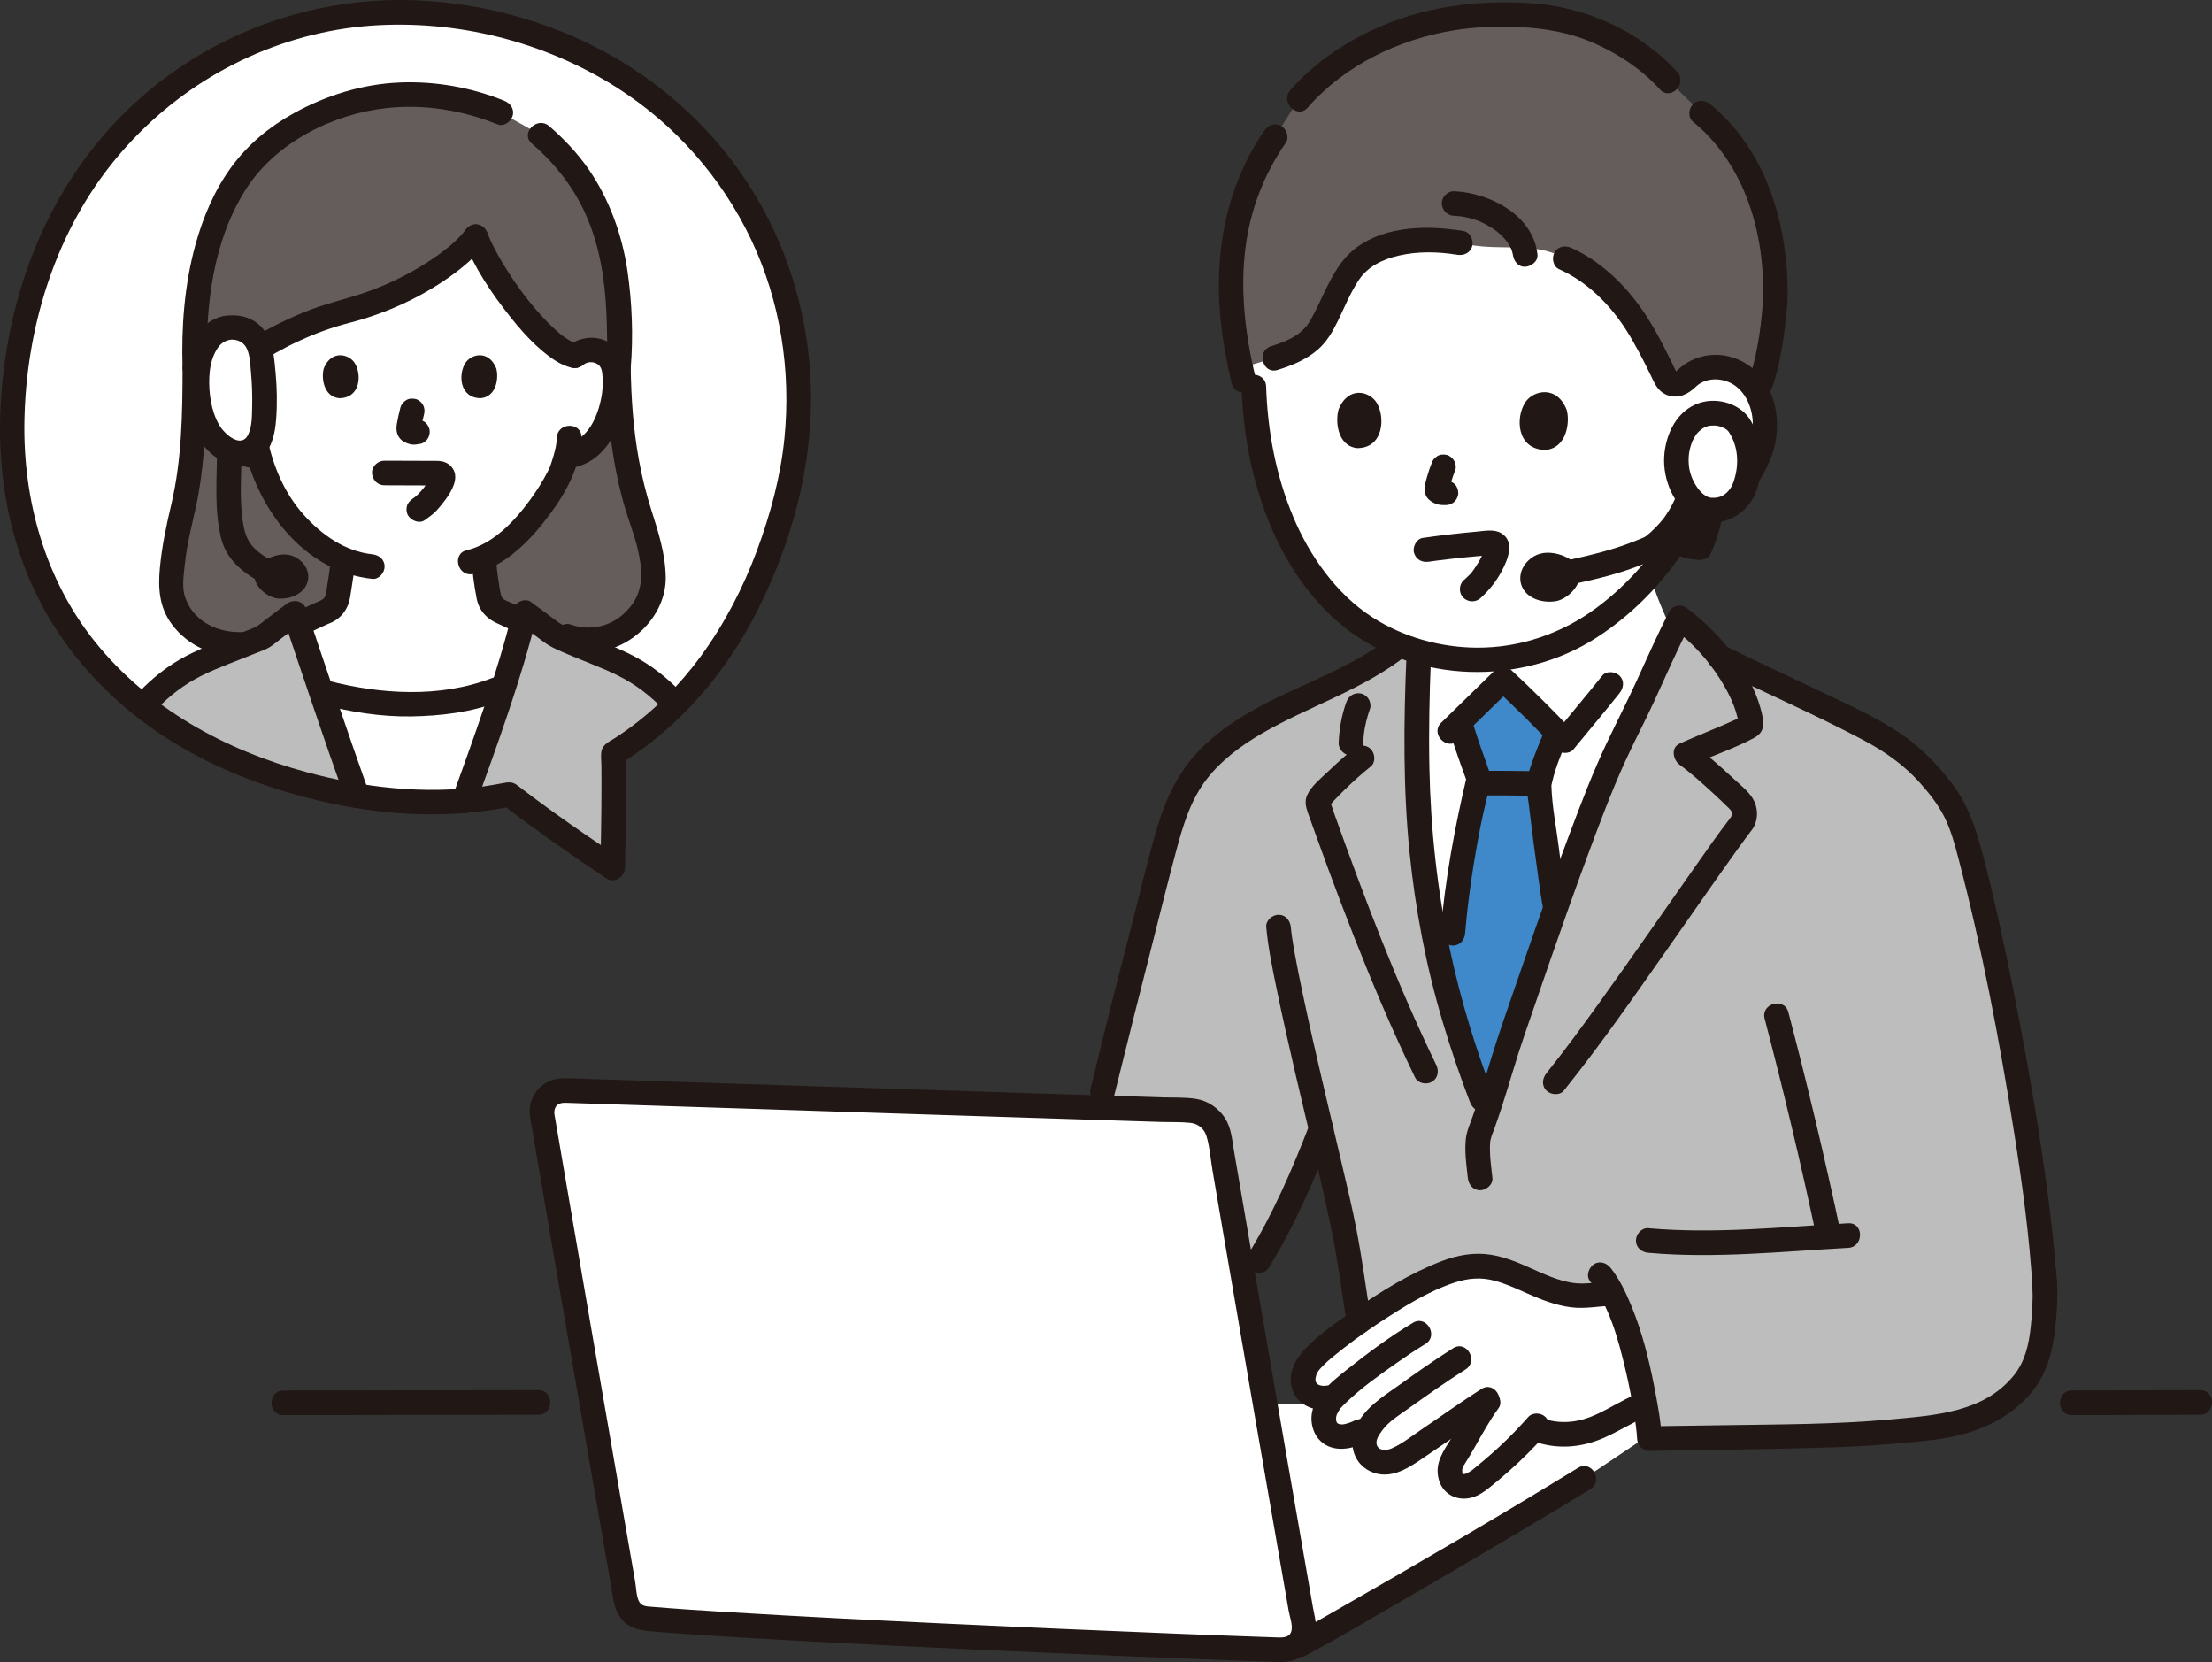 <?xml version="1.0" encoding="UTF-8"?><svg id="b" xmlns="http://www.w3.org/2000/svg" width="431.871" height="324.427" viewBox="0 0 431.871 324.427"><rect x="0" y="0" width="431.871" height="324.427" fill="#333333" stroke="none"/><defs><style>.e{fill:#3f88c9;}.f{fill:#bdbdbd;}.g{fill:#211715;}.h{fill:#fff;}.i{fill:#211715;}.j{fill:#645d5c;}</style></defs><g id="c"><g id="d"><path class="h" d="M72.324,2.615C40.217,5.036,14.07,27.666,5.771,58.879c-12.166,45.752,8.671,82.255,53.893,94.28,14.449,3.842,27.802,4.374,39.716,1.912,6.669,5.054,11.395,8.441,20.247,14.33.185-10,.259-14.333.165-22.33,15.831-9.638,27.46-26.351,33.475-48.973,10.579-39.784-10.818-81.351-54.27-92.905-9.164-2.437-18.129-3.223-26.673-2.579Z"/><path class="j" d="M38.046,71.814c0,13.452-1.103,23.152-2.648,28.668-1.05,3.774-1.948,10.058-1.986,13.893-.046,5.569,5.295,11.61,13.505,11.413l63.966-1.535c8.963,3.215,16.759-4.908,16.703-11.181-.035-3.837-.658-6.796-1.937-10.499-1.595-4.617-4.685-13.998-4.908-30.758.444-5.072-.017-12.4-.218-15.216-.695-9.763-5.06-20.665-11.341-26.725-1.61-1.553-2.542-2.615-3.651-3.556l-7.757-4.352c-5.178-2.099-10.573-3.493-18.234-3.493-12.562,0-23.742,6.471-28.703,11.221-8.231,7.88-13.452,22.273-12.793,42.12"/><path class="h" d="M92.878,46.191c-4,5.333-14.686,11.869-25.317,14.519-5.943,1.481-13.276,4.74-19.283,8.756-.986-.89-2.448-1.321-3.815-1.116s-2.612,1.029-3.237,2.152c-.442.788-.585,1.685-.667,2.561-.299,3.451.381,6.968,1.945,10.112.762,1.532,1.755,2.999,3.135,4.115,1.36,1.085,3.111,1.81,4.924,1.757,1.076,3.851,2.921,8.242,6.215,12.184,3.019,3.613,6.419,6.314,10.136,7.882-.092,1.88-.31,3.493-.628,5.306-.383,2.184-.263,4.136-3.299,5.232-.201.073-9.804,4.564-10.389,4.764,0,0,.13,23.999,27.982,22.814,27.852-1.185,26.926-23.282,26.926-23.282-.307-.126-8.918-4.223-9.119-4.296-3.036-1.096-2.916-3.048-3.299-5.232-.326-1.862-.548-3.731-.635-5.615,7.86-3.554,14.151-14.093,15.259-17.1.169-.512.512-1.476.818-2.62.412-.073.642-.108.642-.108,1.38-.212,2.678-.839,3.738-1.685,1.381-1.116,2.374-2.583,3.135-4.115,1.564-3.145,2.244-6.661,1.945-10.112-.082-.876-.224-1.773-.667-2.561-.626-1.124-1.87-1.948-3.237-2.152s-2.829.226-3.815,1.116c-6.099-1.238-16.728-15.942-19.395-23.275"/><path class="h" d="M67.003,147.586c-1.443-4.16-2.892-8.397-4.314-12.592.366.095.595.155.595.155,4.636,1.24,11.158,2.291,16.031,2.303,5.112.013,12.386-.795,17.38-2.781l1.607-.508c-2.412,7.498-5.157,15.085-7.697,22.154-6.604.532-13.583.219-20.885-.985-.899-2.531-1.807-5.123-2.716-7.746Z"/><path class="i" d="M64.483,109.68c-.104,1.53-.234,2.487-.485,3.958-.144.84-.219,1.703-.451,2.524-.028.097-.063.193-.09.291-.095.342-.044-.152.073-.153-.016,0-.253.45-.26.466-.109.258.328-.268.088-.11-.06.04-.116.128-.168.18-.082.081-.168.155-.255.23.251-.215.18-.13-.052,0-.095.053-.658.35-.304.186-.253.118-.588.233-.821.336-.088.039-.175.079-.262.118-2.406,1.094-4.796,2.225-7.197,3.329-.62.285-1.241.57-1.863.851-.222.1-.444.198-.666.297-.494.223.64-.243.194-.083-1.179.422-2.096,1.655-1.676,2.952.376,1.162,1.687,2.129,2.952,1.676,1.019-.364,2.007-.872,2.989-1.323,1.477-.677,2.95-1.361,4.424-2.044,1.088-.505,2.177-1.007,3.266-1.512.074-.034.18-.108.262-.118.044-.005-.869.352-.439.19.208-.078.411-.167.616-.253.356-.15.707-.304,1.034-.51,1.219-.765,2.065-1.817,2.587-3.147.351-.895.441-1.846.596-2.787.304-1.841.583-3.681.71-5.544.086-1.255-1.165-2.455-2.4-2.4-1.374.062-2.308,1.055-2.4,2.4h0Z"/><path class="i" d="M92.058,108.875c.138,2.651.493,5.318.997,7.925.486,2.512,2.133,4.151,4.462,5.076.709.282-.672-.321-.165-.075.16.077.323.15.484.225.508.238,1.015.477,1.522.717,1.373.649,2.746,1.299,4.119,1.949.937.443,1.866.919,2.82,1.326,1.151.491,2.626.383,3.284-.861.544-1.03.372-2.758-.861-3.284-2.023-.862-3.99-1.88-5.978-2.82-.965-.456-1.926-.922-2.897-1.365-.076-.035-.152-.07-.228-.104-.27-.119-.556-.213-.823-.337.346.16-.327-.203-.41-.251-.382-.218.256.24-.168-.136-.064-.057-.114-.127-.177-.183.053.048.283.447.077.101-.019-.032-.244-.403-.234-.408.052-.025.17.502.061.145-.03-.099-.067-.197-.096-.297-.273-.929-.359-1.922-.517-2.875-.243-1.463-.389-2.88-.472-4.47-.065-1.252-1.057-2.46-2.4-2.4-1.245.056-2.47,1.057-2.4,2.4h0Z"/><path class="i" d="M98.413,19.651c-6.474-2.604-13.433-3.836-20.416-3.545-7.247.302-14.371,2.518-20.695,6.029-4.733,2.628-8.833,6.003-12.052,10.364-3.353,4.542-5.612,9.889-7.103,15.31-2.14,7.783-2.751,15.961-2.502,24.005.095,3.081,4.896,3.095,4.8,0-.37-11.952,1.068-24.856,7.719-35.115,5.759-8.883,16.864-14.512,27.439-15.619,7.358-.77,14.699.45,21.534,3.199,1.203.484,2.637-.527,2.952-1.676.376-1.37-.469-2.467-1.676-2.952h0Z"/><path class="i" d="M123.141,71.814c.515-6.22.262-12.788-.643-18.968-1.026-7.01-3.591-14.092-7.655-19.922-2.132-3.058-4.798-5.863-7.614-8.304-2.324-2.014-5.734,1.367-3.394,3.394,4.812,4.17,8.631,9.105,11.027,15.03,2.325,5.748,3.224,11.645,3.514,17.794.172,3.651.267,7.329-.035,10.976-.107,1.293,1.18,2.4,2.4,2.4,1.388,0,2.293-1.103,2.4-2.4h0Z"/><path class="i" d="M35.646,71.814c-.009,8.817-.155,17.934-2.176,26.526-.977,4.151-1.854,8.241-2.253,12.501-.373,3.985-.135,7.711,2.346,11.035,3.152,4.224,8.133,6.373,13.355,6.311,3.087-.037,3.095-4.837,0-4.8-3.582.043-7.196-1.259-9.394-4.178-.843-1.12-1.502-2.668-1.653-3.753-.25-1.795.047-3.762.241-5.55.402-3.709,1.317-7.246,2.12-10.873.773-3.491,1.211-7.063,1.538-10.62.508-5.517.672-11.062.677-16.601.003-3.089-4.797-3.094-4.8,0h0Z"/><path class="i" d="M118.341,71.814c.134,8.913,1.025,17.918,3.449,26.522.838,2.973,2.017,5.854,2.721,8.862.946,4.04,1.232,7.677-1.249,10.987-2.781,3.71-7.353,5.255-11.742,3.753-2.929-1.002-4.187,3.633-1.276,4.629,4.954,1.694,10.184.524,14.194-2.75,3.326-2.716,5.624-6.853,5.54-11.202-.089-4.635-1.469-8.829-2.851-13.187-1.005-3.168-1.794-6.4-2.391-9.669-1.081-5.918-1.506-11.935-1.596-17.944-.046-3.086-4.847-3.095-4.8,0h0Z"/><path class="i" d="M113.97,71.164c.946-.792,2.573-.543,3.206.423.468.715.457,1.764.479,2.587.028,1.081-.023,2.174-.217,3.239-.702,3.845-2.622,8.48-6.902,9.248-1.277.229-1.997,1.784-1.676,2.952.37,1.345,1.672,1.906,2.952,1.676,6.815-1.222,10.071-8.9,10.584-15.078.268-3.23-.041-6.846-2.827-8.927-2.762-2.063-6.427-1.661-8.993.485-.995.832-.859,2.535,0,3.394.985.985,2.397.834,3.394,0h0Z"/><path class="i" d="M108.725,85.426c-.066,1.64-.528,3.227-1.038,4.779-.094.286-.205.571-.288.86-.047.162-.239.55.057-.114-.151.339-.307.676-.474,1.008-.999,1.986-2.216,3.871-3.525,5.666-3.02,4.141-7.212,8.575-12.328,9.775-3.006.705-1.734,5.335,1.276,4.629,6.358-1.492,11.284-6.682,15.024-11.746,3.223-4.365,5.871-9.312,6.095-14.857.125-3.089-4.675-3.083-4.8,0h0Z"/><path class="i" d="M49.976,67.77c-2.57-2.149-6.224-2.542-8.993-.485-2.79,2.073-3.095,5.704-2.827,8.927.513,6.177,3.769,13.856,10.584,15.078,1.274.228,2.587-.346,2.952-1.676.319-1.162-.394-2.722-1.676-2.952-4.28-.767-6.2-5.403-6.902-9.248-.184-1.005-.237-2.033-.22-3.054.014-.841-.005-1.886.404-2.646.581-1.078,2.3-1.372,3.283-.55.994.831,2.42.974,3.394,0,.854-.854.999-2.559,0-3.394h0Z"/><path class="i" d="M47.58,86.931c2.644,12.429,11.717,24.628,25.109,26.066,1.291.139,2.4-1.202,2.4-2.4,0-1.413-1.106-2.261-2.4-2.4-5.343-.574-9.89-3.807-13.39-7.711-3.758-4.192-5.93-9.374-7.091-14.831-.642-3.02-5.271-1.742-4.629,1.276h0Z"/><path class="i" d="M78.176,79.562c-.256.977-.486,1.964-.655,2.96-.118.698-.187,1.237-.015,1.934.196.795.777,1.511,1.513,1.864.6.288,1.23.504,1.908.475.412-.018.805-.119,1.21-.173.312-.074.584-.217.816-.43.261-.169.467-.394.618-.673.301-.514.429-1.273.242-1.849-.188-.581-.548-1.141-1.103-1.434l-.573-.242c-.425-.114-.851-.114-1.276,0-.146.02-.289.055-.436.076l.638-.086c-.13.015-.257.016-.387,0l.638.086c-.144-.023-.278-.064-.413-.12l.573.242c-.084-.039-.167-.079-.245-.13l.486.375c-.039-.031-.069-.061-.101-.1l.375.486c-.027-.041-.048-.079-.068-.123l.242.573c-.022-.063-.037-.125-.047-.192l.086.638c-.014-.143-.007-.284.012-.427l-.086.638c.153-1.041.409-2.074.676-3.092.159-.607.076-1.305-.242-1.849-.291-.498-.862-.973-1.434-1.103-.614-.14-1.304-.11-1.849.242-.522.337-.942.82-1.103,1.434h0Z"/><path class="i" d="M63.232,71.866c-.516,1.678-.18,5.537,2.999,5.866,4.201-.025,4.425-4.692,3.01-6.886-1.158-1.796-4.563-2.543-6.009,1.02Z"/><path class="i" d="M96.875,71.866c.516,1.678.18,5.537-2.999,5.866-4.201-.025-4.425-4.692-3.011-6.886,1.158-1.796,4.563-2.543,6.009,1.02Z"/><path class="i" d="M62.647,137.463c5.715,1.507,11.774,2.484,17.695,2.381,5.675-.099,11.672-.791,16.991-2.859,1.207-.469,2.045-1.611,1.676-2.952-.317-1.153-1.738-2.148-2.952-1.676-10.108,3.929-21.839,3.193-32.134.478-2.99-.789-4.265,3.84-1.276,4.629h0Z"/><path class="i" d="M42.379,87.538c-.01,5.775-.602,11.82.782,17.491,1.185,4.856,5.425,7.666,9.732,9.599,1.182.531,2.581.341,3.284-.861.6-1.026.327-2.75-.861-3.284-1.639-.736-3.314-1.533-4.739-2.643-1.673-1.304-2.531-2.76-2.95-4.819-1.022-5.029-.457-10.389-.448-15.483.005-3.089-4.795-3.093-4.8,0h0Z"/><path class="i" d="M58.464,109.277c1.93,1.512,2.283,3.979.853,5.697-1.095,1.316-2.982,1.939-4.802,1.883-1.93-.062-4.511-1.946-4.814-4.105-.294-2.093,2.213-3.886,4.524-4.385,1.207-.26,2.755-.253,4.239.91Z"/><path class="i" d="M82.97,101.507c.769-.575,1.576-1.111,2.233-1.818s1.271-1.466,1.838-2.251c1.15-1.592,2.603-4.056,1.376-5.958-.714-1.108-1.86-1.514-3.13-1.518-.604-.002-1.207-.004-1.811-.006-1.401-.005-2.802-.01-4.204-.015-1.413-.005-2.826-.011-4.239-.014-1.255-.003-2.458,1.106-2.4,2.4.058,1.303,1.054,2.397,2.4,2.4,2.865.007,5.73.02,8.595.03.614.002,1.227.004,1.841.006.077,0,.154,0,.232,0-.804-.064-1.318-.455-1.544-1.173l-.011-.827c-.04.122-.082.242-.127.362-.1.252-.093.238.02-.041-.04.088-.081.175-.125.261-.1.203-.207.403-.32.599-.231.399-.493.774-.756,1.152-.316.453.215-.242-.112.145-.172.204-.34.41-.516.61-.296.336-.606.65-.928.961-.351.34.364-.251-.083.069-.219.158-.436.319-.652.481-.519.388-.924.784-1.103,1.434-.158.574-.087,1.339.242,1.849.639.992,2.208,1.665,3.284.861h0Z"/><path class="i" d="M90.564,46.829c2.021,5.466,5.436,10.44,9.028,14.982,1.79,2.264,3.717,4.458,5.902,6.351,1.764,1.529,3.809,3.104,6.142,3.618,3.01.663,4.296-3.963,1.276-4.629-.22-.049-1.267-.432-.737-.194-.426-.191-.835-.416-1.232-.66-1.088-.668-1.426-.966-2.346-1.786-2.063-1.838-3.899-3.931-5.61-6.095s-3.272-4.46-4.7-6.819c-.666-1.1-1.301-2.219-1.885-3.364s-.898-1.842-1.208-2.681c-.449-1.215-1.626-2.041-2.952-1.676-1.169.321-2.128,1.73-1.676,2.952h0Z"/><path class="i" d="M90.806,44.98c-1.809,2.367-4.874,4.632-7.579,6.35-3.729,2.368-7.735,4.318-11.912,5.758-4.009,1.382-8.122,2.259-12.055,3.89-4.256,1.765-8.35,3.868-12.192,6.416-2.563,1.7-.162,5.859,2.423,4.145,5.723-3.795,12.048-6.802,18.709-8.514,6.935-1.783,13.701-4.816,19.552-8.959,2.699-1.911,5.186-4.029,7.199-6.663.788-1.031.16-2.686-.861-3.284-1.235-.722-2.494-.172-3.284.861h0Z"/><path class="h" d="M44.25,64.011c-4.316.765-6.108,6.604-5.757,11.579.332,4.71,1.582,9.743,5.687,12.121,1.622.735,4.073,1.102,5.5-.44,1.427-1.542,1.745-3.847,1.87-5.996.219-3.773.06-7.574-.472-11.321-.299-2.102-.727-3.645-2.302-4.973-1.381-1.165-3.301-1.186-4.525-.969Z"/><path class="i" d="M43.612,61.697c-4.741.972-6.851,5.933-7.398,10.257-.564,4.466.204,9.799,2.584,13.678,1.255,2.045,3.11,3.894,5.424,4.66,2.384.789,5.161.596,7.038-1.209,1.942-1.868,2.457-4.7,2.653-7.267.232-3.042.167-6.12-.117-9.155-.272-2.905-.483-6.042-2.389-8.399-1.954-2.416-4.845-3.029-7.795-2.565-1.281.202-1.992,1.804-1.676,2.952.375,1.366,1.667,1.879,2.952,1.676.881-.139,2.269.135,3.016,1.236.923,1.362.942,3.498,1.092,5.099.212,2.26.289,4.533.23,6.802-.045,1.725-.001,3.707-.744,5.311-1.353,2.925-4.661-.03-5.705-1.842-1.559-2.708-2.042-6.233-1.912-9.319.068-1.603.379-3.302,1.087-4.735.717-1.451,1.518-2.261,2.935-2.552,1.27-.261,2.003-1.762,1.676-2.952-.363-1.32-1.678-1.938-2.952-1.676Z"/><path class="f" d="M92.792,156.108c-.725.08-1.455.149-2.19.208,4.222-11.735,9.002-24.9,11.889-36.715.605.453,5.97,4.445,5.97,4.445,1.746.845,8.061,3.487,12.236,5.201,4.579,2.061,8.098,4.821,11.195,8.265-3.693,3.709-7.737,6.902-12.1,9.558.095,7.996.021,12.33-.165,22.33-8.852-5.889-13.578-9.277-20.247-14.33-2.149.444-4.345.791-6.588,1.038Z"/><path class="f" d="M60.569,153.395c3.103.798,6.154,1.442,9.151,1.937-4.108-11.573-8.415-24.409-12.187-35.659-.025.019-.053.038-.053.038l-3.179,2.156c-1.029.791-1.999,1.596-2.903,2.426-1.742.075-7.67,3.165-12.044,4.955-4.725,2.132-8.328,5.003-11.487,8.595,8.604,6.769,19.264,11.982,31.797,15.315.302.08.604.159.905.237Z"/><path class="i" d="M72.324.215c-17.361,1.351-33.839,8.488-46.56,20.413C12.891,32.695,4.95,48.743,1.696,65.97c-2.975,15.755-2.282,32.202,4.046,47.075,5.935,13.947,16.687,25.262,29.728,32.839,7.345,4.268,15.355,7.407,23.555,9.588,10.845,2.884,22.254,4.257,33.451,3.07,2.53-.268,5.048-.651,7.541-1.158l-1.849-.242c6.598,4.997,13.358,9.744,20.247,14.33,1.564,1.041,3.579-.346,3.611-2.072.138-7.444.251-14.884.165-22.33l-1.189,2.072c11.797-7.225,20.922-18.034,27.074-30.35,6.344-12.7,10.301-26.938,10.261-41.19-.036-12.684-3.174-25.313-9.178-36.491-6.064-11.292-15.054-20.888-25.807-27.841C110.262,4.807,94.49.179,78.922.005c-2.202-.025-4.402.051-6.598.21-1.293.094-2.4,1.036-2.4,2.4,0,1.226,1.1,2.494,2.4,2.4,16.78-1.215,33.979,3.079,48.178,12.126,11.324,7.215,20.423,17.551,26.174,29.681,5.688,11.996,7.79,25.511,6.48,38.691-.747,7.511-2.749,14.887-5.368,21.95-2.701,7.282-6.313,14.252-10.892,20.535-4.066,5.579-9.036,10.614-14.674,14.607-.684.485-1.379.956-2.082,1.412-.983.639-2.325,1.189-2.662,2.416-.245.893-.07,1.981-.063,2.9.008.981.014,1.963.017,2.944.009,3.482-.029,6.964-.086,10.445-.036,2.226-.077,4.452-.119,6.678l3.611-2.072c-4.366-2.906-8.707-5.852-12.959-8.922-1.934-1.397-3.851-2.817-5.757-4.252-.455-.343-.896-.73-1.375-1.038-.811-.522-1.514-.441-2.403-.279-1.343.245-2.681.502-4.035.687-11.48,1.57-23.223.227-34.359-2.774-15.958-4.3-31.021-12.49-41.458-25.544-9.696-12.128-14.022-27.633-13.726-43.092.339-17.702,5.742-35.818,16.791-49.819S48.367,8.818,65.904,5.799c2.128-.366,4.267-.617,6.42-.785,1.292-.101,2.4-1.031,2.4-2.4,0-1.221-1.101-2.501-2.4-2.4Z"/><path class="i" d="M92.915,156.957c4.353-12.098,8.816-24.216,11.89-36.717l-3.526,1.434c1.612,1.207,3.23,2.406,4.845,3.608,1.506,1.12,3.162,1.761,4.892,2.5,3.191,1.363,6.51,2.542,9.619,4.082,3.416,1.692,6.374,3.964,8.99,6.726,2.128,2.248,5.518-1.151,3.394-3.394-2.677-2.827-5.769-5.28-9.219-7.098-3.214-1.693-6.711-2.905-10.051-4.328-1.788-.762-3.562-1.412-5.122-2.572-1.643-1.222-3.287-2.441-4.926-3.668-1.242-.929-3.187.057-3.526,1.434-3.073,12.501-7.537,24.619-11.89,36.717-.439,1.22.495,2.628,1.676,2.952,1.332.366,2.512-.452,2.952-1.676h0Z"/><path class="i" d="M72.037,154.702c-4.201-11.843-8.196-23.757-12.191-35.67-.619-1.847-2.575-2.183-4.011-1.059.914-.715.155-.124-.054.033l-1.031.776-2.686,2.023c-.603.454-1.196.999-1.845,1.39-.931.561-1.764.765-2.871,1.219-3.632,1.49-7.429,2.779-10.916,4.588-3.522,1.827-6.675,4.312-9.393,7.194-2.119,2.246,1.269,5.647,3.394,3.394,2.609-2.766,5.565-5.035,8.979-6.726,3.362-1.665,6.978-2.889,10.443-4.328.949-.394,2.015-.714,2.883-1.268.708-.451,1.361-1.025,2.03-1.53,1.488-1.121,2.992-2.223,4.46-3.371l-4.011-1.059c3.994,11.913,7.99,23.827,12.191,35.67.433,1.221,1.638,2.037,2.952,1.676,1.182-.325,2.112-1.725,1.676-2.952h0Z"/><path class="h" d="M329.442,73.743c2.75-2.687,7.478-2.693,10.615-.47,3.136,2.223,4.701,6.242,4.554,10.084-.147,3.841-1.823,7.498-4.095,10.599-2.992,4.082-7.17,7.072-11.837,9.067-3.671,6.471-7.866,10.885-10.863,13.601-3.269,2.962-8.631,7.717-17.103,10.353-5.474,1.703-10.157,1.871-12.599,1.844-2.008-.022-5.683-.212-10.117-1.39-6.278-1.669-10.506-4.372-11.363-4.93-5.267-3.432-8.245-7.345-10.324-10.127-4.692-6.281-6.702-12.099-7.899-15.657-2.161-6.425-2.825-11.913-3.261-15.687-.339-2.933-.482-5.424-.545-7.263,0,0-4.774-31.004,36.408-33.089,47.191-2.389,48.431,33.064,48.431,33.064Z"/><path class="j" d="M329.442,73.743c2.75-2.687,7.478-2.693,10.615-.47,1.25.886,2.25,2.057,2.992,3.388,2.223-4.898,3.654-15.373,3.593-20.046-.155-11.911-3.707-25.948-14.419-34.565l-6.455-6.304c-5.124-5.724-15.068-11.955-26.503-12.707-9.241-.608-22.933-.528-37.065,8.803-3.343,2.207-5.691,4.126-8.58,7.46l-4.667,7.37c-8.399,12.013-10.672,26.963-6.711,45.138,3.112-.905,6.574-1.915,6.574-1.915,8.727-2.678,8.918-6.678,12.334-13.457,1.173-2.328,2.31-4.757,4.542-6.561,4.756-3.843,12.72-3.607,19.429-2.465,7.333,1.889,14.23-.523,20.469,3.05,2.599,1.154,4.088,2.172,6.506,4.152,5.803,4.751,8.993,10.572,13.165,19.303.459.96,2.156,1.806,3.684.275"/><path class="f" d="M399.262,251.998c-1.39-24.84-9.56-65.68-14.24-83.76-1.17-4.52-2.33-9.08-5.07-12.86-4.65-6.4-8.59-9.59-14.48-12.74-7.829-4.19-20.407-9.799-29.787-14.448-.047-.066-.099-.132-.151-.198-2.039-2.59-4.57-5.143-7.587-7.325-3.332,6.353-7.093,15.637-11.196,23.578-6.194,11.987-18.308,48.193-21.446,57.203-1.676,4.814-2.953,9.635-4.764,15.053l-1.205-1.949c-2.458-6.332-5.888-16.668-7.46-23.546-2.354-10.299-3.973-19.275-4.676-29.309-.805-11.489-.683-23.039-.164-34.532-1.353-.394-2.599-.831-3.721-1.272-12.333,10.152-32.645,12.667-41.498,27.521-2.112,3.55-3.261,7.59-4.372,11.57-.813,2.92-7.237,28.39-8.05,31.3,0,0-2.547,10.332-4.914,19.935,7.498.238,13.697.432,17.797.556,2.854.086,5.245,2.171,5.725,4.986,1.586,9.288,3.2,18.699,4.878,28.444,5.274-6.524,11.826-21.527,15.021-29.836,2.39,10.136,4.474,18.943,4.924,22.053.632,4.308,1.76,11.028,2.48,15.579,0,0,33.124,0,51.827-.001,3.323,9.284,4.81,20.566,4.89,22.814,5.037-.074,38.222-.444,45.816-1.217,5.991-.61,12.136-.744,17.751-2.921,5.615-2.177,10.741-6.477,12.354-12.279,1.132-4.072,1.667-12.437,1.042-16.617"/><path class="h" d="M311.698,121.593c-2.892,2.002-6.504,3.99-10.986,5.384-5.474,1.703-10.157,1.871-12.599,1.844-2.008-.022-5.683-.212-10.117-1.39-.327-.087-.648-.176-.963-.268-.515,11.495-.637,23.045.168,34.534.703,10.035,2.322,19.01,4.676,29.309,1.572,6.878,5.003,17.215,7.46,23.546l1.069,2.353c1.884-5.582,3.183-10.524,4.9-15.457,3.137-9.01,15.251-45.216,21.446-57.203,3.572-6.912,6.884-14.842,9.873-20.965-.131-.191-.239-.371-.322-.537-1.595-3.231-3.211-7.173-4.139-10.542-1.578,1.801-3.072,3.266-4.349,4.422-1.54,1.395-3.543,3.187-6.117,4.969Z"/><path class="e" d="M295.559,134.557c-.687-.653-1.379-1.302-2.074-1.948-3.027,3-5.621,5.467-8.492,8.277l.262.982c.889,2.851,2.518,7.535,3.481,10.115-.759,3.218-1.675,6.744-2.199,9.751-1.407,8.074-2.23,12.436-2.889,20.444l-3.585.366c.543,2.75,1.149,5.553,1.814,8.461,1.572,6.878,5.003,17.215,7.46,23.546l.996,2.567c1.923-5.67,3.233-10.675,4.973-15.671,1.418-4.073,4.67-13.702,8.381-24.14-.025-.226-.039-.351-.039-.351-.815-3.926-3.18-22.591-3.17-23.823.813-3.981,1.837-6.005,3.496-10.188-2.735-2.861-5.541-5.658-8.414-8.388Z"/><path class="i" d="M55.331,276.23c5.563-.002,11.127-.018,16.69-.027,8.795-.014,17.59-.029,26.385-.043,2.234-.004,4.468-.009,6.703-.01,3.089,0,3.094-4.801,0-4.8-5.751,0-11.502.017-17.253.027-8.743.014-17.486.029-26.229.043-2.099.003-4.198.009-6.297.01-3.089,0-3.094,4.801,0,4.8h0Z"/><path class="h" d="M247,274.029c2.325,13.417,4.802,27.653,7.514,43.184,0,0,.297,1.405.655,3.099,8.939-4.948,38.989-22.419,54.129-31.711,0,0,6.704-4.499,12.679-8.503-.108-1.268-.392-3.531-.87-6.315-27,.09-53.934.18-74.108.246Z"/><path class="h" d="M258.466,277.13c-.005-.117-.006-.231,0-.343.056-1.211.374-2.012,1.229-3.097,0,0,.443-.562.886-1.124l-1.152.243c-1.47.31-3.41-.03-4.54-1.69-.84-1.24-.31-3.33.06-4.08.45-.93,1.51-2.01,2.23-2.72,1.01-1,5.39-4.35,6.53-5.18,4.55-3.32,9.36-6.27,14.37-8.82,4.07-2.07,8.63-3.91,13.08-2.95,5.68,1.23,8.433,3.739,14.073,5.119,3.972.978,6.196.076,9.54-.012,3.278,6.316,5.336,15.376,6.39,21.627-.42.125-.693.207-.693.207-1.427.601-5.035,2.836-9.188,4.558-3.692,1.531-7.999,1.533-11.676-.05-3.228,3.614-6.525,6.66-10.649,9.971-.712.572-3.073,2.307-4.997.675-1.265-1.073-.969-3.527-.345-4.484,3.005-4.607,4.282-8.023,7.606-12.269-5.511,3.424-10.812,7.432-16.304,10.909-1.785,1.13-3.274,2.112-5.355,1.747-1.986-.348-3.258-1.969-3.219-3.985.015-.792.424-1.791,1.066-2.803-1.036.482-1.652.768-1.652.768-1.054.489-2.064.912-3.209,1.063-1.059.14-2.503-.157-3.219-.948-.527-.583-.824-1.508-.862-2.33Z"/><path class="i" d="M396.673,248.414c-.049-.345.009.1.013.141.017.188.037.375.053.563.033.404.057.81.075,1.215.042.96.047,1.921.031,2.882-.033,1.941-.156,3.882-.367,5.812-.37,3.396-1.088,6.7-3.278,9.425-5.839,7.265-15.442,7.821-24.008,8.612-10.951,1.011-22.026.961-33.014,1.143-4.717.078-9.435.136-14.152.205l2.4,2.4c-.141-3.459-.833-6.964-1.495-10.352-1.02-5.221-2.332-10.448-4.353-15.38-1.076-2.628-2.292-5.221-4.035-7.48-.791-1.024-2.063-1.575-3.284-.861-1.008.59-1.658,2.251-.861,3.284,3.83,4.962,5.566,11.424,6.984,17.437.678,2.874,1.243,5.776,1.696,8.694.091.582.176,1.166.257,1.75-.085-.617.026.209.04.322.029.228.056.457.082.685.072.631.142,1.265.168,1.9.052,1.282,1.057,2.42,2.4,2.4,10.763-.157,21.526-.287,32.286-.592,4.968-.141,9.93-.3,14.88-.756,5.135-.473,10.386-.73,15.339-2.282,4.244-1.33,8.302-3.624,11.341-6.907,3.2-3.457,4.607-7.526,5.217-12.11.589-4.428.841-8.989.213-13.426-.182-1.285-1.817-1.988-2.952-1.676-1.381.38-1.859,1.664-1.676,2.952h0Z"/><path class="i" d="M247.219,180.966c.381,4.081,1.224,8.13,2.048,12.14,1.144,5.564,2.405,11.105,3.686,16.639,2.32,10.024,4.871,20.009,6.96,30.085,1.288,6.21,2.089,12.545,3.081,18.807.203,1.281,1.803,1.992,2.952,1.676,1.365-.375,1.88-1.667,1.676-2.952-.929-5.865-1.698-11.793-2.841-17.62-.786-4.01-1.741-7.988-2.67-11.966-2.618-11.202-5.35-22.382-7.734-33.637-.553-2.612-1.088-5.23-1.562-7.858-.191-1.06-.373-2.123-.534-3.188-.034-.227-.066-.455-.1-.683-.058-.393.052.457-.021-.162-.05-.427-.101-.853-.141-1.281-.12-1.291-1.017-2.4-2.4-2.4-1.205,0-2.521,1.102-2.4,2.4h0Z"/><path class="i" d="M247.774,247.36c5.094-8.268,8.987-17.379,12.472-26.423.466-1.21-.515-2.633-1.676-2.952-1.355-.372-2.484.462-2.952,1.676-3.339,8.665-7.109,17.357-11.988,25.277-1.625,2.637,2.526,5.051,4.145,2.423h0Z"/><path class="i" d="M321.802,244.545c12.944,1.159,26.105-.249,39.037-.963,3.072-.17,3.092-4.971,0-4.8-12.932.714-26.093,2.122-39.037.963-1.293-.116-2.4,1.186-2.4,2.4,0,1.394,1.104,2.284,2.4,2.4h0Z"/><path class="i" d="M258.79,270.495c-.307.055-1.049.029-1.492-.274-.667-.455-.483-1.209-.28-1.899.147-.5.059-.191.003-.072.1-.213.231-.428.366-.62.291-.414.671-.785,1.023-1.148.492-.506,1.013-.969,1.556-1.42,3.009-2.495,6.161-4.81,9.461-6.964,4.53-2.958,9.449-6.078,14.624-7.759,2.615-.85,5.095-1.062,7.763-.343,2.274.613,4.375,1.598,6.519,2.549,2.682,1.189,5.424,2.249,8.35,2.633,2.706.355,5.311-.194,8.008-.301,3.078-.123,3.094-4.923,0-4.8-2.557.102-5.132.736-7.691.332-2.777-.438-5.371-1.616-7.912-2.76-2.612-1.177-5.303-2.315-8.155-2.746-3.205-.484-6.416.111-9.422,1.256-6.08,2.317-11.835,5.873-17.156,9.581-3.194,2.226-6.618,4.549-9.34,7.347-2.076,2.135-3.689,5.016-2.723,8.092,1.034,3.292,4.665,4.501,7.773,3.943,1.277-.229,1.997-1.785,1.676-2.952-.37-1.345-1.672-1.906-2.952-1.676h0Z"/><path class="i" d="M275.859,258.21c-4.448,2.673-8.669,5.788-12.731,9.011-3.502,2.778-8.323,6.483-6.787,11.627.6,2.008,2.17,3.452,4.238,3.839,2.282.427,4.338-.33,6.388-1.27,1.178-.54,1.469-2.244.861-3.284-.708-1.21-2.101-1.403-3.284-.861-.586.269-1.172.501-1.8.659-.495.124-.815.151-1.162.072-.106-.024-.608-.228-.445-.146.135.068-.087-.096-.13-.183-.146-.3-.191-.668-.123-1.182-.029.219.093-.338.121-.418-.057.161.213-.397.296-.527.133-.208.412-.806.652-.935-.142.076-.395.459-.102.147.103-.11.201-.226.305-.336.23-.244.47-.478.714-.709,3.109-2.945,6.203-5.13,9.721-7.604,1.859-1.307,3.742-2.586,5.69-3.757,2.645-1.589.234-5.741-2.423-4.145h0Z"/><path class="i" d="M283.706,263.171c-3.626,2.281-7.115,4.761-10.605,7.241-3.18,2.261-6.636,4.372-8.362,8.042-1.639,3.486-.396,7.64,3.402,9.006,4.079,1.468,7.849-1.628,11.032-3.756,4.172-2.79,8.238-5.737,12.474-8.43,2.599-1.653.194-5.809-2.423-4.145-3.98,2.53-7.81,5.283-11.717,7.922-1.857,1.254-3.789,2.82-5.858,3.704-.916.391-2.258.447-2.733-.442-.535-1.001.213-2.115.994-3.158,1.295-1.728,3.141-2.841,4.873-4.071,3.739-2.653,7.464-5.325,11.347-7.768,2.608-1.641.202-5.796-2.423-4.145h0Z"/><path class="i" d="M288.438,272.441c-1.737,2.378-3.138,4.949-4.589,7.505-1.366,2.406-3.384,4.692-3.151,7.631.134,1.683.834,3.172,2.265,4.126,1.368.912,3.148,1.051,4.689.529,1.243-.422,2.235-1.128,3.245-1.942,1.241-1,2.463-2.025,3.658-3.08,2.547-2.25,4.949-4.652,7.196-7.201.857-.972.957-2.437,0-3.394-.874-.874-2.533-.976-3.394,0-1.712,1.942-3.51,3.804-5.401,5.572-.981.917-1.985,1.809-3.007,2.682-.493.421-.991.838-1.492,1.25-.277.228-.555.455-.834.68-.111.089-.238.229-.364.293.152-.077.475-.338.129-.104-.328.222-.657.425-1.007.612-.357.191.203-.006-.21.07-.142.026-.279.079-.422.103.335-.056.086.043-.019-.028.024.016.528.193-.032-.007-.013-.005-.34-.15-.158-.054.274.144-.152-.28.115.146-.148-.236-.131-.451-.087-.115-.003-.021-.089-.279-.076-.284-.036-.177-.034-.127.007.148l-.014-.2c.004-.199.004-.399.008-.598.008-.453.014-.031-.01.062.023-.089.033-.182.06-.27.026-.082.054-.172.072-.257.085-.397-.013.039-.065.122.162-.261.319-.525.485-.785.709-1.114,1.378-2.253,2.028-3.403,1.425-2.517,2.811-5.044,4.521-7.385.765-1.047.177-2.676-.861-3.284-1.216-.711-2.517-.189-3.284.861h0Z"/><path class="i" d="M300.384,281.654c4.253,1.267,8.575.81,12.61-.926,2.98-1.282,5.719-3.059,8.686-4.346,1.189-.516,1.46-2.26.861-3.284-.718-1.228-2.09-1.379-3.284-.861-2.636,1.143-5.08,2.721-7.7,3.911-3.199,1.453-6.497,1.891-9.897.878-2.967-.884-4.234,3.747-1.276,4.629h0Z"/><path class="h" d="M105.849,217.665c4.819,28.211,9.905,57.618,16.392,94.853.321,1.843,1.836,3.251,3.699,3.417,22.379,1.992,98.063,5.27,124.379,6.121,2.618.085,4.646-2.262,4.195-4.842-6.477-37.083-11.624-66.851-16.509-95.454-.481-2.815-2.871-4.9-5.725-4.986-21.583-.653-101.349-3.247-122.244-3.921-2.606-.084-4.626,2.242-4.187,4.812Z"/><path class="i" d="M103.534,218.303c3.285,19.232,6.6,38.459,9.932,57.682,1.922,11.089,3.849,22.176,5.78,33.263.459,2.633.576,5.504,2.696,7.412,1.505,1.355,3.296,1.618,5.228,1.781,2.22.187,4.443.35,6.666.504,13.505.939,27.029,1.62,40.549,2.287,15.661.773,31.326,1.476,46.993,2.124,6.517.27,13.034.529,19.553.77,2.59.096,5.18.189,7.77.275,1.745.058,3.426.091,5.003-.811,2.003-1.145,3.303-3.403,3.273-5.712-.018-1.407-.42-2.86-.661-4.243-.267-1.53-.534-3.06-.801-4.59-.508-2.911-1.015-5.821-1.522-8.732-.945-5.424-1.889-10.849-2.831-16.274-1.773-10.209-3.54-20.418-5.301-30.629-1.648-9.558-3.289-19.116-4.924-28.676-.377-2.205-.53-4.56-1.77-6.487s-3.295-3.352-5.573-3.73c-2.162-.358-4.468-.24-6.656-.308-12.425-.386-24.849-.786-37.274-1.185-15.085-.484-30.17-.972-45.255-1.46-11.116-.36-22.232-.72-33.348-1.079-1.683-.054-3.316.066-4.756,1.055-1.975,1.356-3.164,3.718-2.855,6.124.165,1.285.985,2.4,2.4,2.4,1.169,0,2.566-1.105,2.4-2.4-.193-1.501.51-2.436,2.052-2.403.857.018,1.715.055,2.572.083,2.171.07,4.341.14,6.512.211,5.743.186,11.487.372,17.23.558,14.321.464,28.643.927,42.964,1.388,13.292.428,26.584.855,39.876,1.274,2.402.076,4.805.151,7.207.226,1.908.059,3.89-.03,5.788.183,1.461.164,2.654,1.144,3.09,2.553.661,2.137.816,4.551,1.193,6.755.771,4.506,1.544,9.012,2.318,13.518,3.439,20.02,6.908,40.034,10.394,60.046.48,2.756.961,5.511,1.441,8.267.239,1.368.477,2.736.716,4.104.199,1.138.766,2.63.566,3.78-.23,1.325-1.418,1.464-2.554,1.426-1.115-.037-2.23-.075-3.345-.113-5.753-.2-11.506-.422-17.258-.652-14.835-.593-29.669-1.242-44.499-1.945-14.172-.671-28.344-1.375-42.506-2.245-4.894-.301-9.789-.614-14.675-1.023-1.005-.084-2.086-.053-2.6-1.105-.519-1.062-.527-2.691-.729-3.849-.252-1.447-.504-2.894-.756-4.341-.955-5.489-1.91-10.978-2.863-16.467-3.352-19.296-6.689-38.594-10-57.898-.741-4.323-1.481-8.646-2.22-12.969-.218-1.279-1.792-1.995-2.952-1.676-1.353.372-1.895,1.67-1.676,2.952Z"/><path class="i" d="M308.087,286.528c-15.77,9.674-31.776,18.987-47.842,28.16-2.55,1.456-5.097,2.923-7.683,4.313-2.722,1.463-.301,5.608,2.423,4.145,5.802-3.118,11.481-6.478,17.18-9.778,8.631-4.999,17.238-10.041,25.81-15.141,4.192-2.495,8.377-5.003,12.535-7.554,2.629-1.613.22-5.766-2.423-4.145h0Z"/><path class="i" d="M404.514,276.23c7.13-.005,14.259-.047,21.389-.07,1.217-.004,2.433-.01,3.65-.01,3.089-.001,3.094-4.801,0-4.8-7.265.003-14.531.046-21.796.07-1.081.004-2.162.009-3.243.01-3.088.002-3.094,4.802,0,4.8h0Z"/><path class="i" d="M246.88,25.462c-7.428,10.711-9.852,23.78-8.595,36.615.422,4.307,1.182,8.573,2.199,12.779.726,3.001,5.356,1.73,4.629-1.276-2.007-8.301-3.035-16.956-1.913-25.471.961-7.293,3.636-14.185,7.825-20.224.739-1.066.196-2.665-.861-3.284-1.193-.698-2.543-.207-3.284.861h0Z"/><path class="i" d="M346.091,75.414c1.249-3.768,1.913-7.719,2.42-11.647.44-3.412.628-6.791.415-10.226-.487-7.861-2.346-15.761-6.227-22.664-2.251-4.003-5.216-7.621-8.78-10.522-1.004-.818-2.412-.982-3.394,0-.845.845-1.01,2.572,0,3.394,11.109,9.046,14.883,24.627,13.379,38.404-.441,4.04-1.16,8.122-2.441,11.986-.974,2.939,3.66,4.199,4.629,1.276h0Z"/><path class="i" d="M327.464,14.05c-7.241-8.003-18.058-12.79-28.749-13.445-10.496-.643-20.902.694-30.513,5.137-6.142,2.839-11.817,6.756-16.28,11.863-2.025,2.317,1.357,5.726,3.394,3.394,7.257-8.304,17.835-13.356,28.632-15.096,4.212-.679,8.513-.781,12.769-.603,5.063.212,9.986,1.112,14.643,3.185,4.763,2.12,9.202,5.079,12.711,8.958,2.077,2.296,5.463-1.107,3.394-3.394h0Z"/><path class="i" d="M304.378,52.535c5.491,2.475,9.904,6.835,13.112,11.875,1.796,2.821,3.315,5.809,4.778,8.812.722,1.481,1.268,2.942,2.835,3.72,1.961.974,3.981.341,5.537-1.052,2.306-2.065-1.098-5.45-3.394-3.394-.447.4.187-.061.123.269.106.195.094.175-.037-.059l-.186-.389c-.219-.441-.427-.888-.642-1.331-.69-1.419-1.393-2.832-2.129-4.228-1.318-2.5-2.743-4.956-4.423-7.233-3.419-4.636-7.863-8.75-13.152-11.135-1.181-.532-2.581-.34-3.284.861-.601,1.027-.326,2.748.861,3.284h0Z"/><path class="i" d="M331.139,75.44c2.118-1.965,5.605-1.727,7.808-.018,2.656,2.061,3.598,5.777,3.186,8.99-.998,7.797-7.839,13.56-14.618,16.517-1.188.518-1.46,2.259-.861,3.284.717,1.226,2.091,1.381,3.284.861,7.089-3.092,13.112-8.573,15.891-15.9,2.645-6.973.68-16.164-6.819-19.138-3.801-1.507-8.259-.779-11.265,2.009-2.27,2.105,1.131,5.494,3.394,3.394h0Z"/><path class="i" d="M242.404,75.451c.273,8.521,1.765,16.975,4.771,24.969,3.171,8.432,8.366,16.622,15.54,22.207,13.883,10.808,34.29,11.305,48.983,1.847,7.84-5.047,14.458-12.205,19.074-20.275,1.536-2.686-2.609-5.106-4.145-2.423-3.736,6.532-8.816,12.323-14.861,16.825-6.789,5.056-14.952,7.871-23.439,7.822-7.132-.042-14.409-2.068-20.417-5.951-6.983-4.512-12.197-11.922-15.386-19.502-3.399-8.078-5.041-16.788-5.32-25.52-.099-3.081-4.899-3.095-4.8,0h0Z"/><path class="i" d="M279.501,90.474c-.346.821-.615,1.684-.867,2.537-.421,1.428-.93,3.227.266,4.436.212.214.584.486.883.639.324.166.679.331,1.04.405.521.108.972.097,1.486.102.612.006,1.266-.272,1.697-.703.416-.416.73-1.099.703-1.697-.028-.621-.232-1.264-.703-1.697s-1.045-.697-1.697-.703c-.264-.003-.523.03-.787-.006l.638.086c-.134-.023-.26-.059-.387-.108l.573.242c-.188-.083-.355-.187-.519-.311l.486.375c-.007-.005-.013-.011-.018-.018l.375.486c-.009-.013-.015-.024-.021-.038l.242.573c-.011-.03-.017-.06-.022-.092l.086.638c-.014-.127,0-.254.015-.38l-.086.638c.105-.772.352-1.53.588-2.269.2-.624.403-1.254.658-1.859.224-.531.034-1.378-.242-1.849-.291-.498-.862-.973-1.434-1.103-.614-.14-1.304-.11-1.849.242l-.486.375c-.297.299-.503.652-.617,1.059h0Z"/><path class="i" d="M261.371,79.848c-.685,2.148-.379,7.125,3.536,7.624,5.187.068,5.595-5.935,3.911-8.793-1.378-2.341-5.56-3.384-7.447,1.169Z"/><path class="i" d="M305.882,80.03c.648,2.271.088,7.452-4.196,7.805-5.649-.151-5.82-6.433-3.857-9.344,1.607-2.384,6.207-3.293,8.053,1.539Z"/><path class="i" d="M289.123,116.699c1.628-1.516,2.989-3.194,4.042-5.166,1.179-2.208,2.731-5.794-.09-7.467-1.394-.827-3.321-.413-4.858-.277-1.648.145-3.293.318-4.937.506-1.841.211-3.682.438-5.515.714-1.246.187-2.042,1.821-1.676,2.952.44,1.359,1.617,1.877,2.952,1.676.335-.05.671-.099,1.007-.145.698-.097-.282.035.175-.024.173-.022.346-.045.519-.067.878-.112,1.756-.217,2.635-.318,1.786-.204,3.575-.39,5.367-.54.711-.06,1.423-.115,2.136-.151.072-.004.304.015.369-.017-.33-.014-.623-.139-.878-.376-.347-.386-.494-.808-.441-1.265-.097.143-.148.559-.201.728-.051.161-.105.321-.163.479-.109.27-.123.315-.042.135-.456,1.102-1.111,2.137-1.793,3.111-.148.211-.295.424-.453.627.231-.297-.219.237-.275.295-.404.42-.849.799-1.275,1.196-.921.858-.932,2.539,0,3.394.986.905,2.412.915,3.394,0h0Z"/><path class="i" d="M327.421,101.858c-3.65,1.87-7.408,3.589-11.304,4.883-4.095,1.36-8.325,2.221-12.528,3.167-3.012.678-1.737,5.307,1.276,4.629,4.329-.974,8.689-1.857,12.896-3.291,4.151-1.415,8.183-3.244,12.083-5.243,2.75-1.409.324-5.552-2.423-4.145h0Z"/><path class="i" d="M298.357,109.447c-1.957,1.907-2.054,4.683-.263,6.415,1.372,1.327,3.536,1.791,5.546,1.512,2.131-.3,4.765-2.696,4.843-5.125.075-2.354-2.917-4.042-5.538-4.318-1.368-.144-3.083.05-4.589,1.516Z"/><path class="i" d="M328.9,95.376c-.587,3.364-1.819,7.023-2.917,10.476-.259.814.494,1.904,1.244,2.311,1.43.775,2.366.94,4.182,1.12.869.086,2.076-.17,2.464-.952,1.643-3.304,2.803-8.62,3.213-11.906l-8.187-1.049Z"/><path class="i" d="M324.633,108.151c2.812-2.207,5.111-5.158,6.569-8.421.272-.608.426-1.181.242-1.849-.153-.557-.584-1.16-1.103-1.434-.557-.294-1.232-.442-1.849-.242-.557.18-1.185.545-1.434,1.103-.337.754-.714,1.489-1.137,2.198-.222.373-.457.739-.702,1.098-.11.161-.223.321-.338.479-.064.088-.129.174-.194.262-.241.33.28-.352.097-.124-1.05,1.31-2.222,2.498-3.544,3.536-.45.353-.703,1.155-.703,1.697,0,.589.261,1.292.703,1.697.457.42,1.058.732,1.697.703.678-.03,1.168-.288,1.697-.703h0Z"/><path class="h" d="M339.895,83.582c1.349,2.227,1.783,4.783,1.599,7.26-.185,2.477-.728,4.728-2.176,6.497-1.905,2.405-5.085,2.54-6.68,1.916-1.239-.485-2.187-1.39-2.942-2.35-2.327-2.96-2.898-6.745-1.999-10.176.573-2.187,1.837-4.378,4.127-5.507s6.543-.67,8.07,2.36"/><path class="i" d="M337.823,84.794c1.648,2.812,1.685,6.3.606,9.331-.433,1.217-1.178,2.133-2.262,2.714-.426.229-.173.07-.072.034-.144.051-.289.098-.436.14-.18.051-.363.084-.545.127-.371.089.365-.021-.006.005-.309.021-.614.035-.924.019-.129-.007-.257-.018-.385-.032.294.032.307.062.017-.024-.132-.039-.265-.072-.396-.113.118.037.426.233-.085-.044-.163-.088-.323-.177-.48-.278-.401-.257-.264-.183-.174-.112-.612-.484-1.068-1.033-1.446-1.603-.869-1.312-1.41-2.835-1.513-4.246-.12-1.643.059-2.898.635-4.433.148-.394-.121.245.057-.138.091-.196.188-.388.293-.577.167-.302.349-.603.557-.879.212-.282.862-.873,1.279-1.121.162-.096.329-.176.492-.268-.489.275-.061.024.096-.026.307-.098.623-.17.942-.217-.564.084.407.005.591.009.141.003.281.017.422.021.626.02-.402-.126.21.031.351.09.694.171,1.038.289-.428-.147.374.206.494.272.1.054.473.338.13.061.141.114.266.244.398.368.083.077.359.45.117.107.131.186.242.384.349.584.611,1.143,2.195,1.498,3.284.861,1.156-.676,1.474-2.137.861-3.284-1.856-3.472-6.45-4.903-10.111-3.731-4.468,1.431-6.682,6.1-6.942,10.495-.262,4.438,1.863,9.831,5.998,11.959,3.932,2.024,8.635.361,10.979-3.229,1.423-2.179,1.915-4.912,2.028-7.47.123-2.796-.536-5.608-1.952-8.025-1.561-2.664-5.711-.251-4.145,2.423h0Z"/><path class="i" d="M284.76,144.481c3.451-3.415,6.971-6.759,10.422-10.174h-3.394c4.14,3.851,8.15,7.839,12.024,11.958.825.877,2.589.984,3.394,0,2.996-3.659,6.045-7.275,8.998-10.969.809-1.011.988-2.406,0-3.394-.838-.838-2.58-1.018-3.394,0-2.954,3.694-6.003,7.309-8.998,10.969h3.394c-3.874-4.119-7.884-8.106-12.024-11.958-.953-.886-2.444-.94-3.394,0-3.451,3.415-6.971,6.759-10.422,10.174-2.199,2.176,1.195,5.57,3.394,3.394h0Z"/><path class="i" d="M282.94,142.506c1.067,3.401,2.239,6.774,3.481,10.115v-1.276c-2.407,10.162-4.304,20.415-5.174,30.833-.108,1.293,1.18,2.4,2.4,2.4,1.388,0,2.292-1.103,2.4-2.4.584-7,1.657-13.957,2.997-20.851.363-1.867.806-3.718,1.251-5.568.234-.971.502-1.94.702-2.918.209-1.022-.029-1.707-.365-2.631-1.08-2.972-2.117-5.963-3.063-8.98-.921-2.937-5.557-1.683-4.629,1.276h0Z"/><path class="i" d="M301.363,143.045c-.677,1.679-1.393,3.346-1.993,5.054-.549,1.563-1.272,3.424-1.291,5.094-.014,1.215.24,2.481.382,3.684.582,4.948,1.229,9.891,1.933,14.823.281,1.967.542,3.947.94,5.895.26,1.271,1.763,2.003,2.952,1.676,1.321-.363,1.937-1.678,1.676-2.952-.783-3.834-1.236-7.918-1.716-11.577-.487-3.707-1.235-7.526-1.35-11.269-.002-.077-.017-.154-.015-.231,0-.024-.004-.048-.003-.071-.031.469.118-.336.149-.471.208-.887.452-1.764.736-2.63.639-1.954,1.461-3.844,2.229-5.749.485-1.203-.528-2.637-1.676-2.952-1.37-.377-2.466.469-2.952,1.676h0Z"/><path class="i" d="M289.254,155.266c3.457,0,6.914-.008,10.37.067,1.256.027,2.457-1.123,2.4-2.4-.059-1.324-1.054-2.371-2.4-2.4-3.456-.075-6.914-.067-10.37-.067-1.255,0-2.458,1.104-2.4,2.4s1.055,2.4,2.4,2.4h0Z"/><path class="i" d="M326.736,122.74c3.639,2.667,6.76,6.088,9.153,9.909,1.012,1.616,1.951,3.317,2.623,5.106.291.774.547,1.563.733,2.369.021.09.188,1.059.135.607.043.363-.133.997.122.226l.617-1.059s.655-.326.242-.187c-.14.047-.287.16-.418.229-.368.194-.749.366-1.127.54-1.218.559-2.452,1.083-3.686,1.607-2.299.976-4.819,1.988-7.188,3.057-1.811.817-1.289,3.204,0,4.145,2.254,1.646,4.403,3.597,6.484,5.508,1.051.965,2.089,1.944,3.103,2.948.912.904.812,1.24.184,2.061-2.3,3.004-4.468,6.11-6.645,9.203-6.375,9.056-12.657,18.177-19.138,27.158-3.271,4.533-6.565,9.037-10.003,13.321-.81,1.01-.987,2.407,0,3.394.839.839,2.579,1.016,3.394,0,7.155-8.917,13.696-18.332,20.256-27.689,3.242-4.624,6.466-9.262,9.718-13.879,1.293-1.836,2.59-3.67,3.905-5.491.531-.736,1.065-1.469,1.606-2.198.216-.291.433-.582.651-.871.117-.155.235-.309.352-.463.041-.054.211-.277.003-.005-.256.335.324-.421.384-.515,1.137-1.778,1.093-4.142-.007-5.93-.897-1.458-2.432-2.64-3.673-3.795-2.603-2.423-5.278-4.804-8.152-6.903v4.145c3.853-1.738,8.136-3.13,12.061-5.235.89-.477,1.589-1.109,1.754-2.162.196-1.249-.181-2.688-.527-3.883-.984-3.395-2.737-6.62-4.761-9.499-2.699-3.84-5.95-7.14-9.734-9.914-1.046-.767-2.677-.176-3.284.861-.712,1.217-.188,2.515.861,3.284h0Z"/><path class="i" d="M264.23,146.221c-1.633,1.316-3.199,2.715-4.712,4.168-1.432,1.375-3.483,2.981-4.309,4.816-.538,1.196-.26,2.315.159,3.493.434,1.218.869,2.436,1.307,3.652.863,2.4,1.735,4.797,2.618,7.19,3.32,8.999,6.802,17.939,10.587,26.753,2.027,4.721,4.151,9.399,6.393,14.021.566,1.166,2.227,1.479,3.284.861,1.191-.696,1.429-2.113.861-3.284-7.752-15.977-14.046-32.614-20.012-49.325-.042-.117-.651-2.066-.735-2.064.307-.006-.635.878-.009.616.187-.078.529-.579.651-.71.746-.798,1.515-1.574,2.298-2.335,1.605-1.558,3.271-3.055,5.013-4.459,1.01-.814.848-2.547,0-3.394-.998-.998-2.382-.816-3.394,0h0Z"/><path class="i" d="M274.58,128.487c-.529,12.595-.65,25.288.617,37.845,1.124,11.143,3.245,22.332,6.452,33.067,1.591,5.326,3.368,10.607,5.373,15.792.467,1.208,1.613,2.044,2.952,1.676,1.154-.317,2.146-1.737,1.676-2.952-3.587-9.275-6.494-18.792-8.559-28.519-2.497-11.763-3.776-23.566-4.015-35.588-.141-7.108.005-14.218.303-21.321.13-3.089-4.671-3.083-4.8,0h0Z"/><path class="i" d="M325.875,119.456c-2.289,4.389-4.271,8.933-6.329,13.432-1.839,4.019-3.852,7.946-5.751,11.934-2.794,5.872-5.111,11.984-7.399,18.067-4.608,12.255-8.817,24.651-13.094,37.024-1.581,4.573-2.908,9.221-4.381,13.829-.434,1.358-.883,2.71-1.354,4.056-.525,1.501-1.218,2.96-1.381,4.547-.261,2.537.117,5.071.392,7.591.141,1.288,1.002,2.4,2.4,2.4,1.188,0,2.542-1.103,2.4-2.4-.244-2.232-.585-4.485-.461-6.736.06-1.093.515-1.988.886-3.02.491-1.364.958-2.737,1.408-4.115,1.495-4.581,2.769-9.233,4.342-13.788,1.671-4.84,3.325-9.687,5.005-14.524,2.409-6.939,4.857-13.865,7.408-20.752,2.306-6.225,4.678-12.542,7.3-18.308,1.798-3.955,3.847-7.792,5.668-11.739,2.325-5.039,4.516-10.151,7.083-15.074,1.427-2.736-2.714-5.165-4.145-2.423h0Z"/><path class="i" d="M266.161,145.041c.028-.787.093-1.571.194-2.352l-.086.638c.23-1.7.635-3.367,1.212-4.983.2-.561.05-1.35-.242-1.849s-.862-.973-1.434-1.103c-1.347-.307-2.5.409-2.952,1.676-.912,2.553-1.395,5.264-1.491,7.972-.045,1.256,1.136,2.457,2.4,2.4,1.339-.06,2.352-1.054,2.4-2.4h0Z"/><path class="i" d="M271.409,124.366c-7.51,6.031-17.038,8.996-25.43,13.526-4.262,2.301-8.396,5.024-11.779,8.52-4.096,4.232-6.539,9.346-8.215,14.945-1.84,6.149-3.294,12.423-4.879,18.641-1.354,5.311-2.749,10.612-4.093,15.925-1.397,5.52-2.725,11.058-4.087,16.587-.739,2.999,3.889,4.279,4.629,1.276,2.398-9.735,4.849-19.451,7.327-29.166,1.579-6.192,3.102-12.401,4.762-18.572,1.327-4.933,2.805-9.903,5.983-13.999,2.873-3.704,6.693-6.518,10.714-8.859,9.343-5.439,19.948-8.593,28.463-15.431,1.011-.812.846-2.548,0-3.394-.999-.999-2.38-.814-3.394,0h0Z"/><path class="i" d="M334.471,130.261c9.695,4.798,19.65,9.088,29.216,14.145,4.125,2.181,7.837,4.739,10.983,8.212,1.861,2.054,3.634,4.271,4.896,6.749,1.32,2.592,2.078,5.437,2.812,8.239,4.569,17.437,7.962,35.246,10.793,53.04,1.653,10.388,3.094,20.846,3.692,31.354.175,3.071,4.976,3.091,4.8,0-.547-9.609-1.81-19.179-3.251-28.69-1.549-10.226-3.384-20.409-5.424-30.547-1.635-8.127-3.376-16.242-5.423-24.276-1.436-5.636-2.994-11.032-6.581-15.714-3.145-4.104-6.756-7.648-11.156-10.397-4.924-3.076-10.319-5.469-15.553-7.958-5.798-2.757-11.626-5.453-17.38-8.301-1.161-.575-2.598-.312-3.284.861-.62,1.06-.305,2.706.861,3.284h0Z"/><path class="i" d="M344.529,198.858c3.692,14.039,7.051,28.165,10.074,42.364.643,3.02,5.271,1.742,4.629-1.276-3.022-14.199-6.381-28.324-10.074-42.364-.785-2.985-5.416-1.719-4.629,1.276h0Z"/><path class="g" d="M300.174,49.668c-.847-7.681-9.283-12.017-16.274-12.338-1.256-.058-2.456,1.145-2.4,2.4.06,1.35,1.055,2.338,2.4,2.4.402.018.802.049,1.203.087.17.016.326.042.065.003.192.029.384.06.575.095.71.129,1.412.304,2.1.523.355.113.702.243,1.05.375.412.156-.097-.06.139.059.163.082.334.153.498.234.623.305,1.226.648,1.807,1.025.284.184.563.376.835.577-.262-.194.058.047.157.129.148.123.295.249.438.379.255.23.501.47.737.718.129.136.256.275.379.417.035.04.403.494.233.273-.162-.21.207.297.199.286.081.118.159.239.234.36.185.299.344.608.502.922.202.4-.035-.173.032.086.041.16.11.317.156.476.036.127.069.254.098.383.022.101.104.737.037.131.137,1.244,1.005,2.462,2.4,2.4,1.182-.053,2.547-1.064,2.4-2.4h0Z"/><path class="g" d="M285.758,45.099c-6.823-1.125-15.049-1.095-20.874,3.185-3.123,2.295-4.812,5.64-6.455,9.051-.568,1.18-1.103,2.375-1.692,3.545-.443.88-1.137,2.105-1.58,2.675-.583.75-1.511,1.554-2.367,2.077-1.441.88-3.008,1.448-4.613,1.949-2.939.918-1.684,5.553,1.276,4.629,2.834-.885,5.616-2.018,7.873-3.995,1.701-1.489,2.862-3.477,3.839-5.487,1.319-2.714,2.471-5.579,4.147-8.099,1.78-2.676,4.716-4.024,7.758-4.731,3.703-.86,7.676-.786,11.411-.17,1.277.211,2.583-.334,2.952-1.676.315-1.148-.39-2.74-1.676-2.952h0Z"/></g></g></svg>